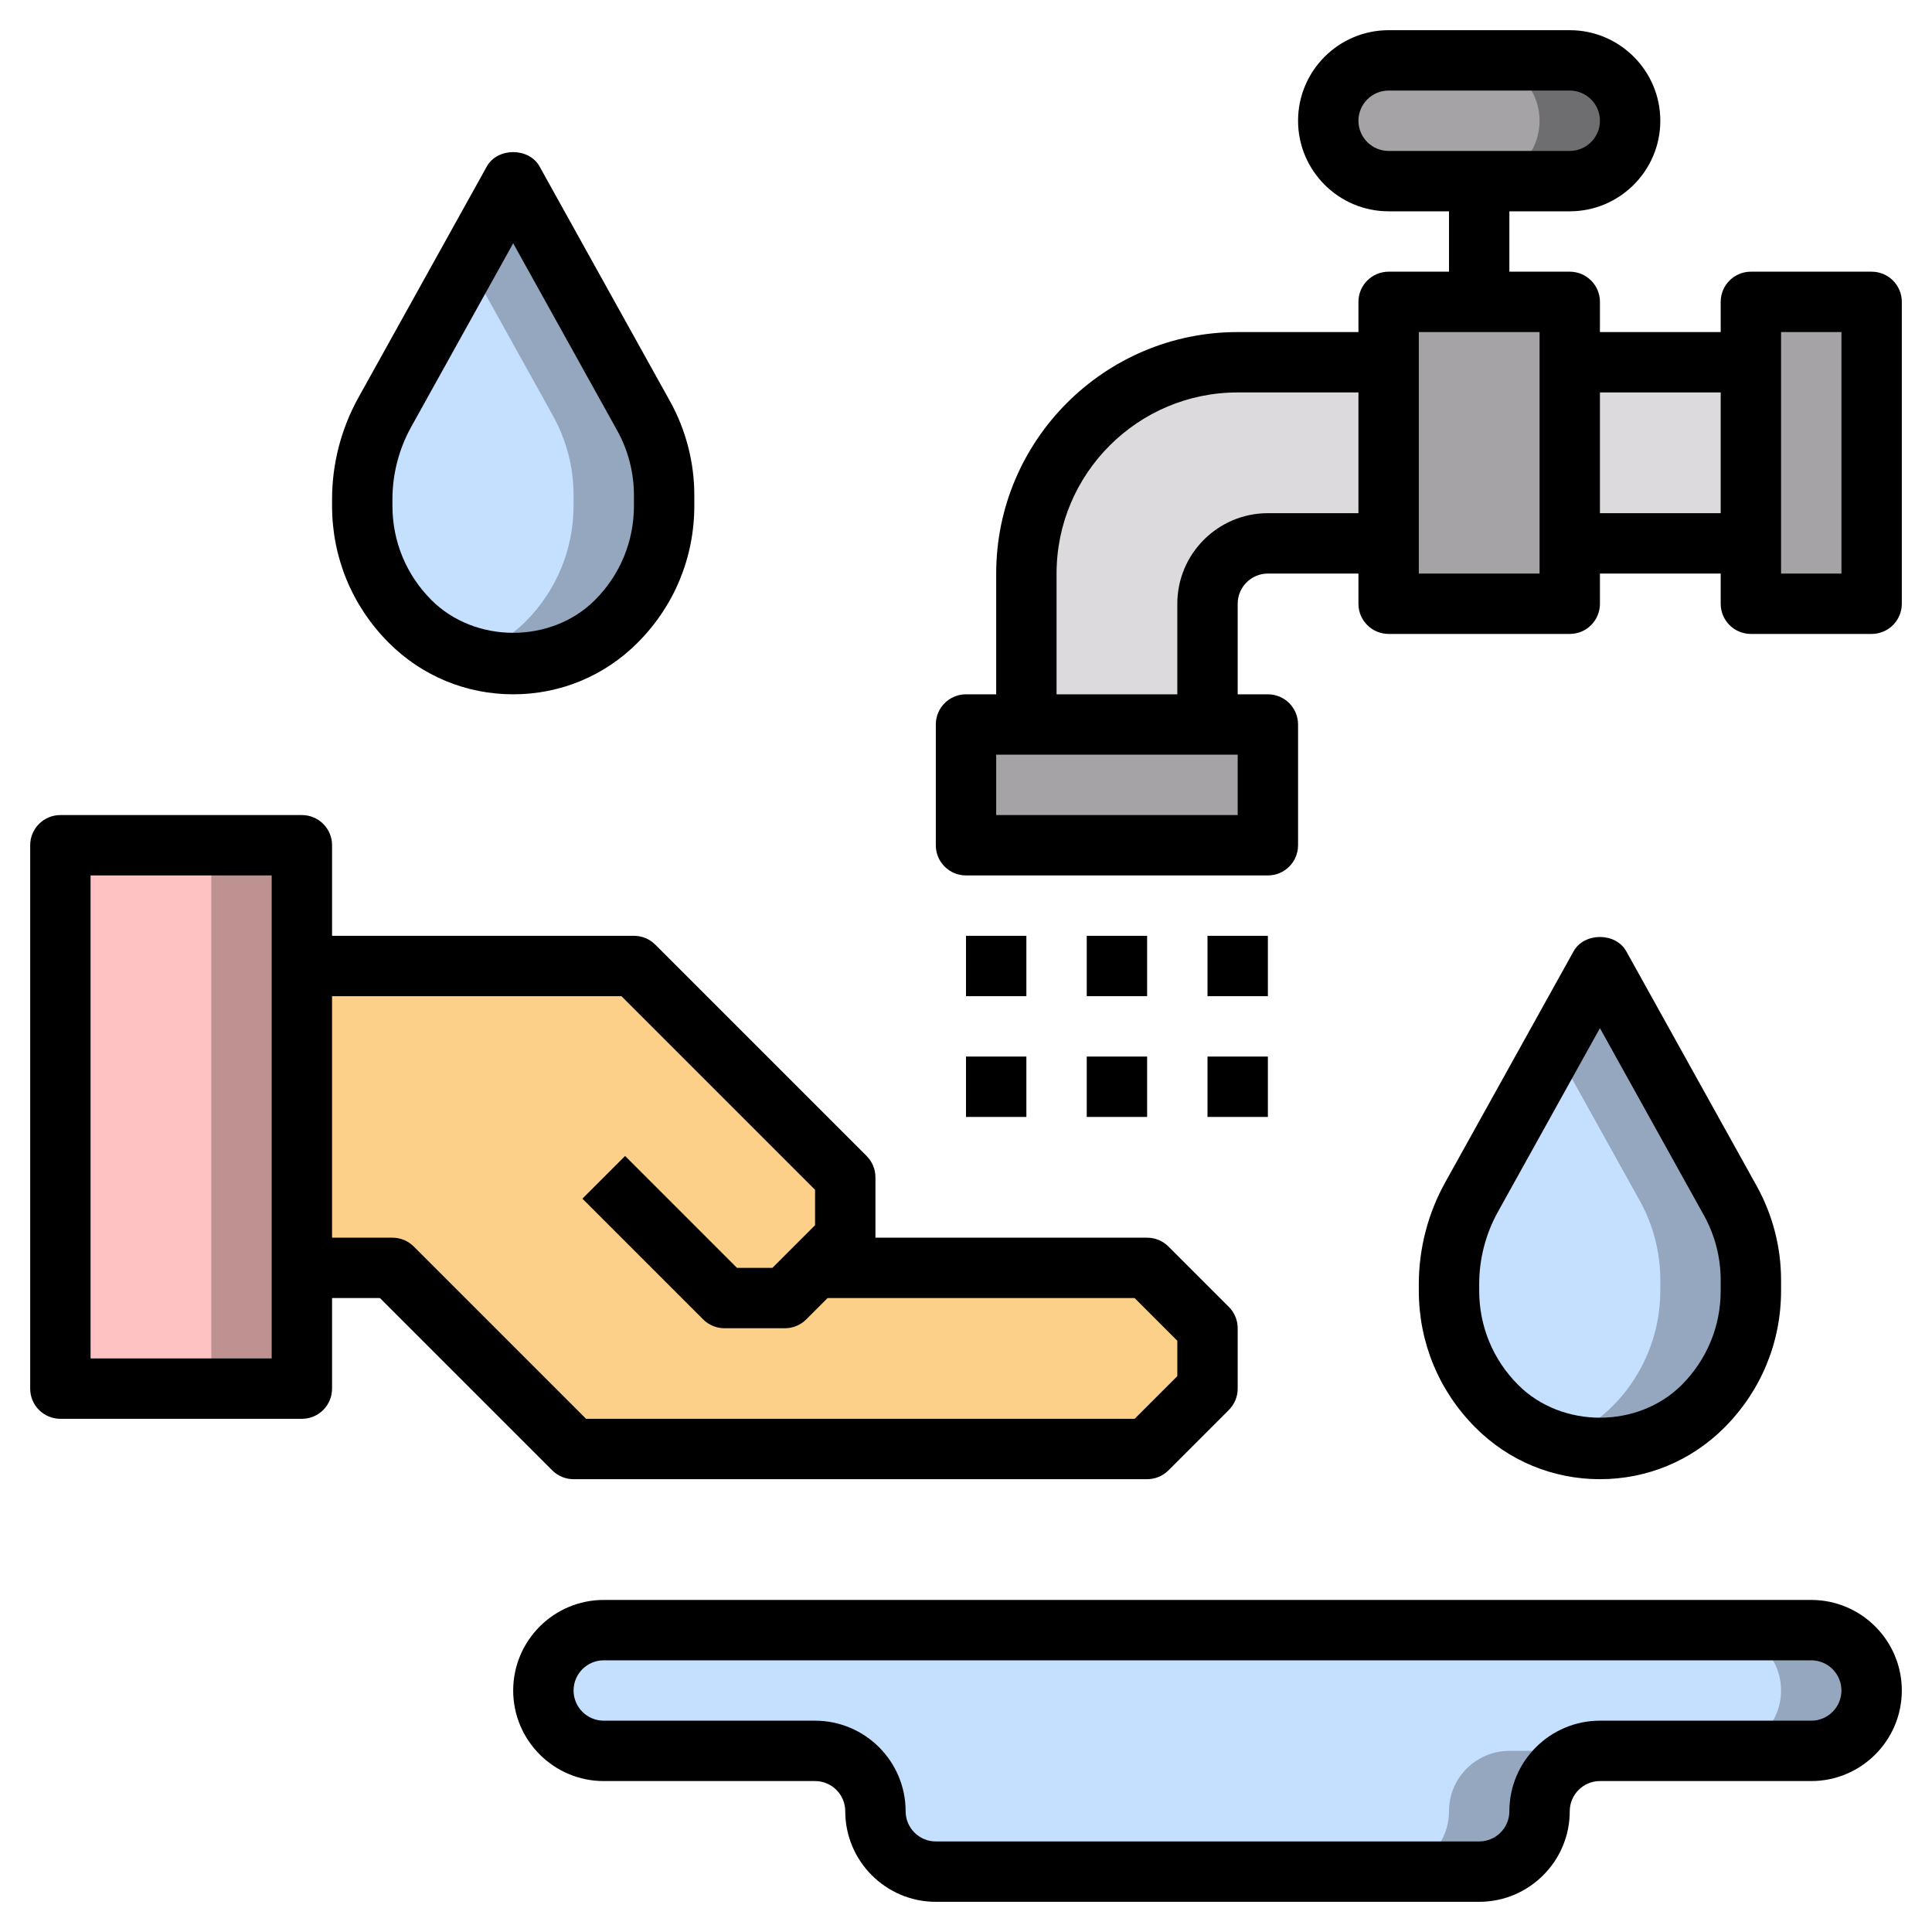 <svg id="Layer_3" enable-background="new 0 0 64 64" height="512" viewBox="0 0 64 64" width="512" xmlns="http://www.w3.org/2000/svg"><path d="m32 24h10v4h-10z" fill="#a5a3a6"/><path d="m46 12h-5c-3.866 0-7 3.134-7 7v5h6v-4c0-1.105.895-2 2-2h4" fill="#dcdadd"/><path d="m46 10h6v10h-6z" fill="#a5a3a6"/><path d="m52 12h6v6h-6z" fill="#dcdadd"/><path d="m58 10h4v10h-4z" fill="#a5a3a6"/><path d="m52 6h-6c-1.105 0-2-.895-2-2 0-1.105.895-2 2-2h6c1.105 0 2 .895 2 2 0 1.105-.895 2-2 2z" fill="#6e6d6f"/><path d="m51 4c0-1.105-.895-2-2-2h-3c-1.105 0-2 .895-2 2s.895 2 2 2h3c1.105 0 2-.895 2-2z" fill="#a5a3a6"/><path d="m53 48c1.281 0 2.509-.509 3.414-1.414 1.016-1.016 1.586-2.393 1.586-3.829v-.354c0-.92-.234-1.825-.681-2.629l-4.319-7.774-4.252 7.654c-.491.883-.748 1.876-.748 2.885v.218c0 1.436.57 2.813 1.586 3.828.905.906 2.133 1.415 3.414 1.415z" fill="#94a7bf"/><path d="m51.5 34.7-2.752 4.954c-.491.883-.748 1.876-.748 2.885v.218c0 1.436.57 2.813 1.586 3.828.54.54 1.202.918 1.914 1.152.712-.234 1.374-.612 1.914-1.152 1.016-1.015 1.586-2.392 1.586-3.828v-.354c0-.92-.234-1.825-.681-2.629z" fill="#c5dfff"/><path d="m17 22c1.281 0 2.509-.509 3.414-1.414 1.016-1.016 1.586-2.393 1.586-3.829v-.354c0-.92-.234-1.825-.681-2.629l-4.319-7.774-4.252 7.654c-.491.883-.748 1.876-.748 2.885v.218c0 1.436.57 2.813 1.586 3.828.905.906 2.133 1.415 3.414 1.415z" fill="#94a7bf"/><path d="m15.5 8.7-2.752 4.954c-.491.883-.748 1.876-.748 2.885v.218c0 1.436.57 2.813 1.586 3.828.54.54 1.202.918 1.914 1.152.712-.234 1.374-.612 1.914-1.152 1.016-1.015 1.586-2.392 1.586-3.828v-.354c0-.92-.234-1.825-.681-2.629z" fill="#c5dfff"/><path d="m20 54h40c1.105 0 2 .895 2 2 0 1.105-.895 2-2 2h-7c-1.105 0-2 .895-2 2 0 1.105-.895 2-2 2h-18c-1.105 0-2-.895-2-2 0-1.105-.895-2-2-2h-7c-1.105 0-2-.895-2-2 0-1.105.895-2 2-2z" fill="#94a7bf"/><path d="m59 56c0-1.105-.895-2-2-2h-37c-1.105 0-2 .895-2 2s.895 2 2 2h4 3c1.105 0 2 .895 2 2s.895 2 2 2h15c1.105 0 2-.895 2-2s.895-2 2-2h3 4c1.105 0 2-.895 2-2z" fill="#c5dfff"/><path d="m2 28h8v18h-8z" fill="#bf9292"/><path d="m2 28h5v18h-5z" fill="#ffc2c2"/><path d="m27 42h11l2 2v2l-2 2h-19l-6-6h-3v-10h11l7 7v2l-2 2h-2l-4-4" fill="#fdd089"/><path d="m26 44h-2c-.265 0-.52-.105-.707-.293l-4-4 1.414-1.414 3.707 3.707h1.172l1.414-1.414v-1.172l-6.414-6.414h-10.586v-2h11c.265 0 .52.105.707.293l7 7c.188.187.293.441.293.707v2c0 .266-.105.52-.293.707l-2 2c-.187.188-.442.293-.707.293z"/><path d="m38 49h-19c-.265 0-.52-.105-.707-.293l-5.707-5.707h-2.586v-2h3c.265 0 .52.105.707.293l5.707 5.707h18.172l1.414-1.414v-1.172l-1.414-1.414h-10.586v-2h11c.265 0 .52.105.707.293l2 2c.188.187.293.441.293.707v2c0 .266-.105.52-.293.707l-2 2c-.187.188-.442.293-.707.293z"/><path d="m10 47h-8c-.552 0-1-.447-1-1v-18c0-.553.448-1 1-1h8c.552 0 1 .447 1 1v18c0 .553-.448 1-1 1zm-7-2h6v-16h-6z"/><path d="m41 24h-2v-4c0-1.654 1.346-3 3-3h4v2h-4c-.551 0-1 .448-1 1z"/><path d="m35 24h-2v-5c0-4.411 3.589-8 8-8h5v2h-5c-3.309 0-6 2.691-6 6z"/><path d="m62 21h-4c-.552 0-1-.447-1-1v-10c0-.553.448-1 1-1h4c.552 0 1 .447 1 1v10c0 .553-.448 1-1 1zm-3-2h2v-8h-2z"/><path d="m52 21h-6c-.552 0-1-.447-1-1v-10c0-.553.448-1 1-1h6c.552 0 1 .447 1 1v10c0 .553-.448 1-1 1zm-5-2h4v-8h-4z"/><path d="m48 6h2v4h-2z"/><path d="m52 7h-6c-1.654 0-3-1.346-3-3s1.346-3 3-3h6c1.654 0 3 1.346 3 3s-1.346 3-3 3zm-6-4c-.551 0-1 .448-1 1s.449 1 1 1h6c.551 0 1-.448 1-1s-.449-1-1-1z"/><path d="m42 29h-10c-.552 0-1-.447-1-1v-4c0-.553.448-1 1-1h10c.552 0 1 .447 1 1v4c0 .553-.448 1-1 1zm-9-2h8v-2h-8z"/><path d="m49 63h-18c-1.654 0-3-1.346-3-3 0-.552-.449-1-1-1h-7c-1.654 0-3-1.346-3-3s1.346-3 3-3h40c1.654 0 3 1.346 3 3s-1.346 3-3 3h-7c-.551 0-1 .448-1 1 0 1.654-1.346 3-3 3zm-29-8c-.551 0-1 .448-1 1s.449 1 1 1h7c1.654 0 3 1.346 3 3 0 .552.449 1 1 1h18c.551 0 1-.448 1-1 0-1.654 1.346-3 3-3h7c.551 0 1-.448 1-1s-.449-1-1-1z"/><path d="m53 49c-1.557 0-3.021-.606-4.121-1.707-1.212-1.212-1.879-2.822-1.879-4.535v-.219c0-1.176.302-2.342.874-3.37l4.252-7.654c.353-.635 1.396-.635 1.748 0l4.319 7.773c.528.95.807 2.028.807 3.115v.354c0 1.713-.667 3.323-1.879 4.535-1.1 1.102-2.564 1.708-4.121 1.708zm0-14.941-3.378 6.081c-.407.732-.622 1.562-.622 2.399v.219c0 1.179.459 2.287 1.293 3.121 1.446 1.445 3.968 1.445 5.414 0 .834-.834 1.293-1.942 1.293-3.121v-.354c0-.748-.192-1.49-.556-2.145z"/><path d="m17 23c-1.557 0-3.021-.606-4.121-1.707-1.212-1.212-1.879-2.822-1.879-4.535v-.219c0-1.176.302-2.342.874-3.37l4.252-7.654c.353-.635 1.396-.635 1.748 0l4.319 7.773c.528.95.807 2.028.807 3.115v.354c0 1.713-.667 3.323-1.879 4.535-1.1 1.102-2.564 1.708-4.121 1.708zm0-14.941-3.378 6.081c-.407.732-.622 1.562-.622 2.399v.219c0 1.179.459 2.287 1.293 3.121 1.446 1.445 3.968 1.445 5.414 0 .834-.834 1.293-1.942 1.293-3.121v-.354c0-.748-.192-1.49-.556-2.145z"/><path d="m32 31h2v2h-2z"/><path d="m32 35h2v2h-2z"/><path d="m36 31h2v2h-2z"/><path d="m36 35h2v2h-2z"/><path d="m40 31h2v2h-2z"/><path d="m40 35h2v2h-2z"/><path d="m52 17h6v2h-6z"/><path d="m52 11h6v2h-6z"/></svg>